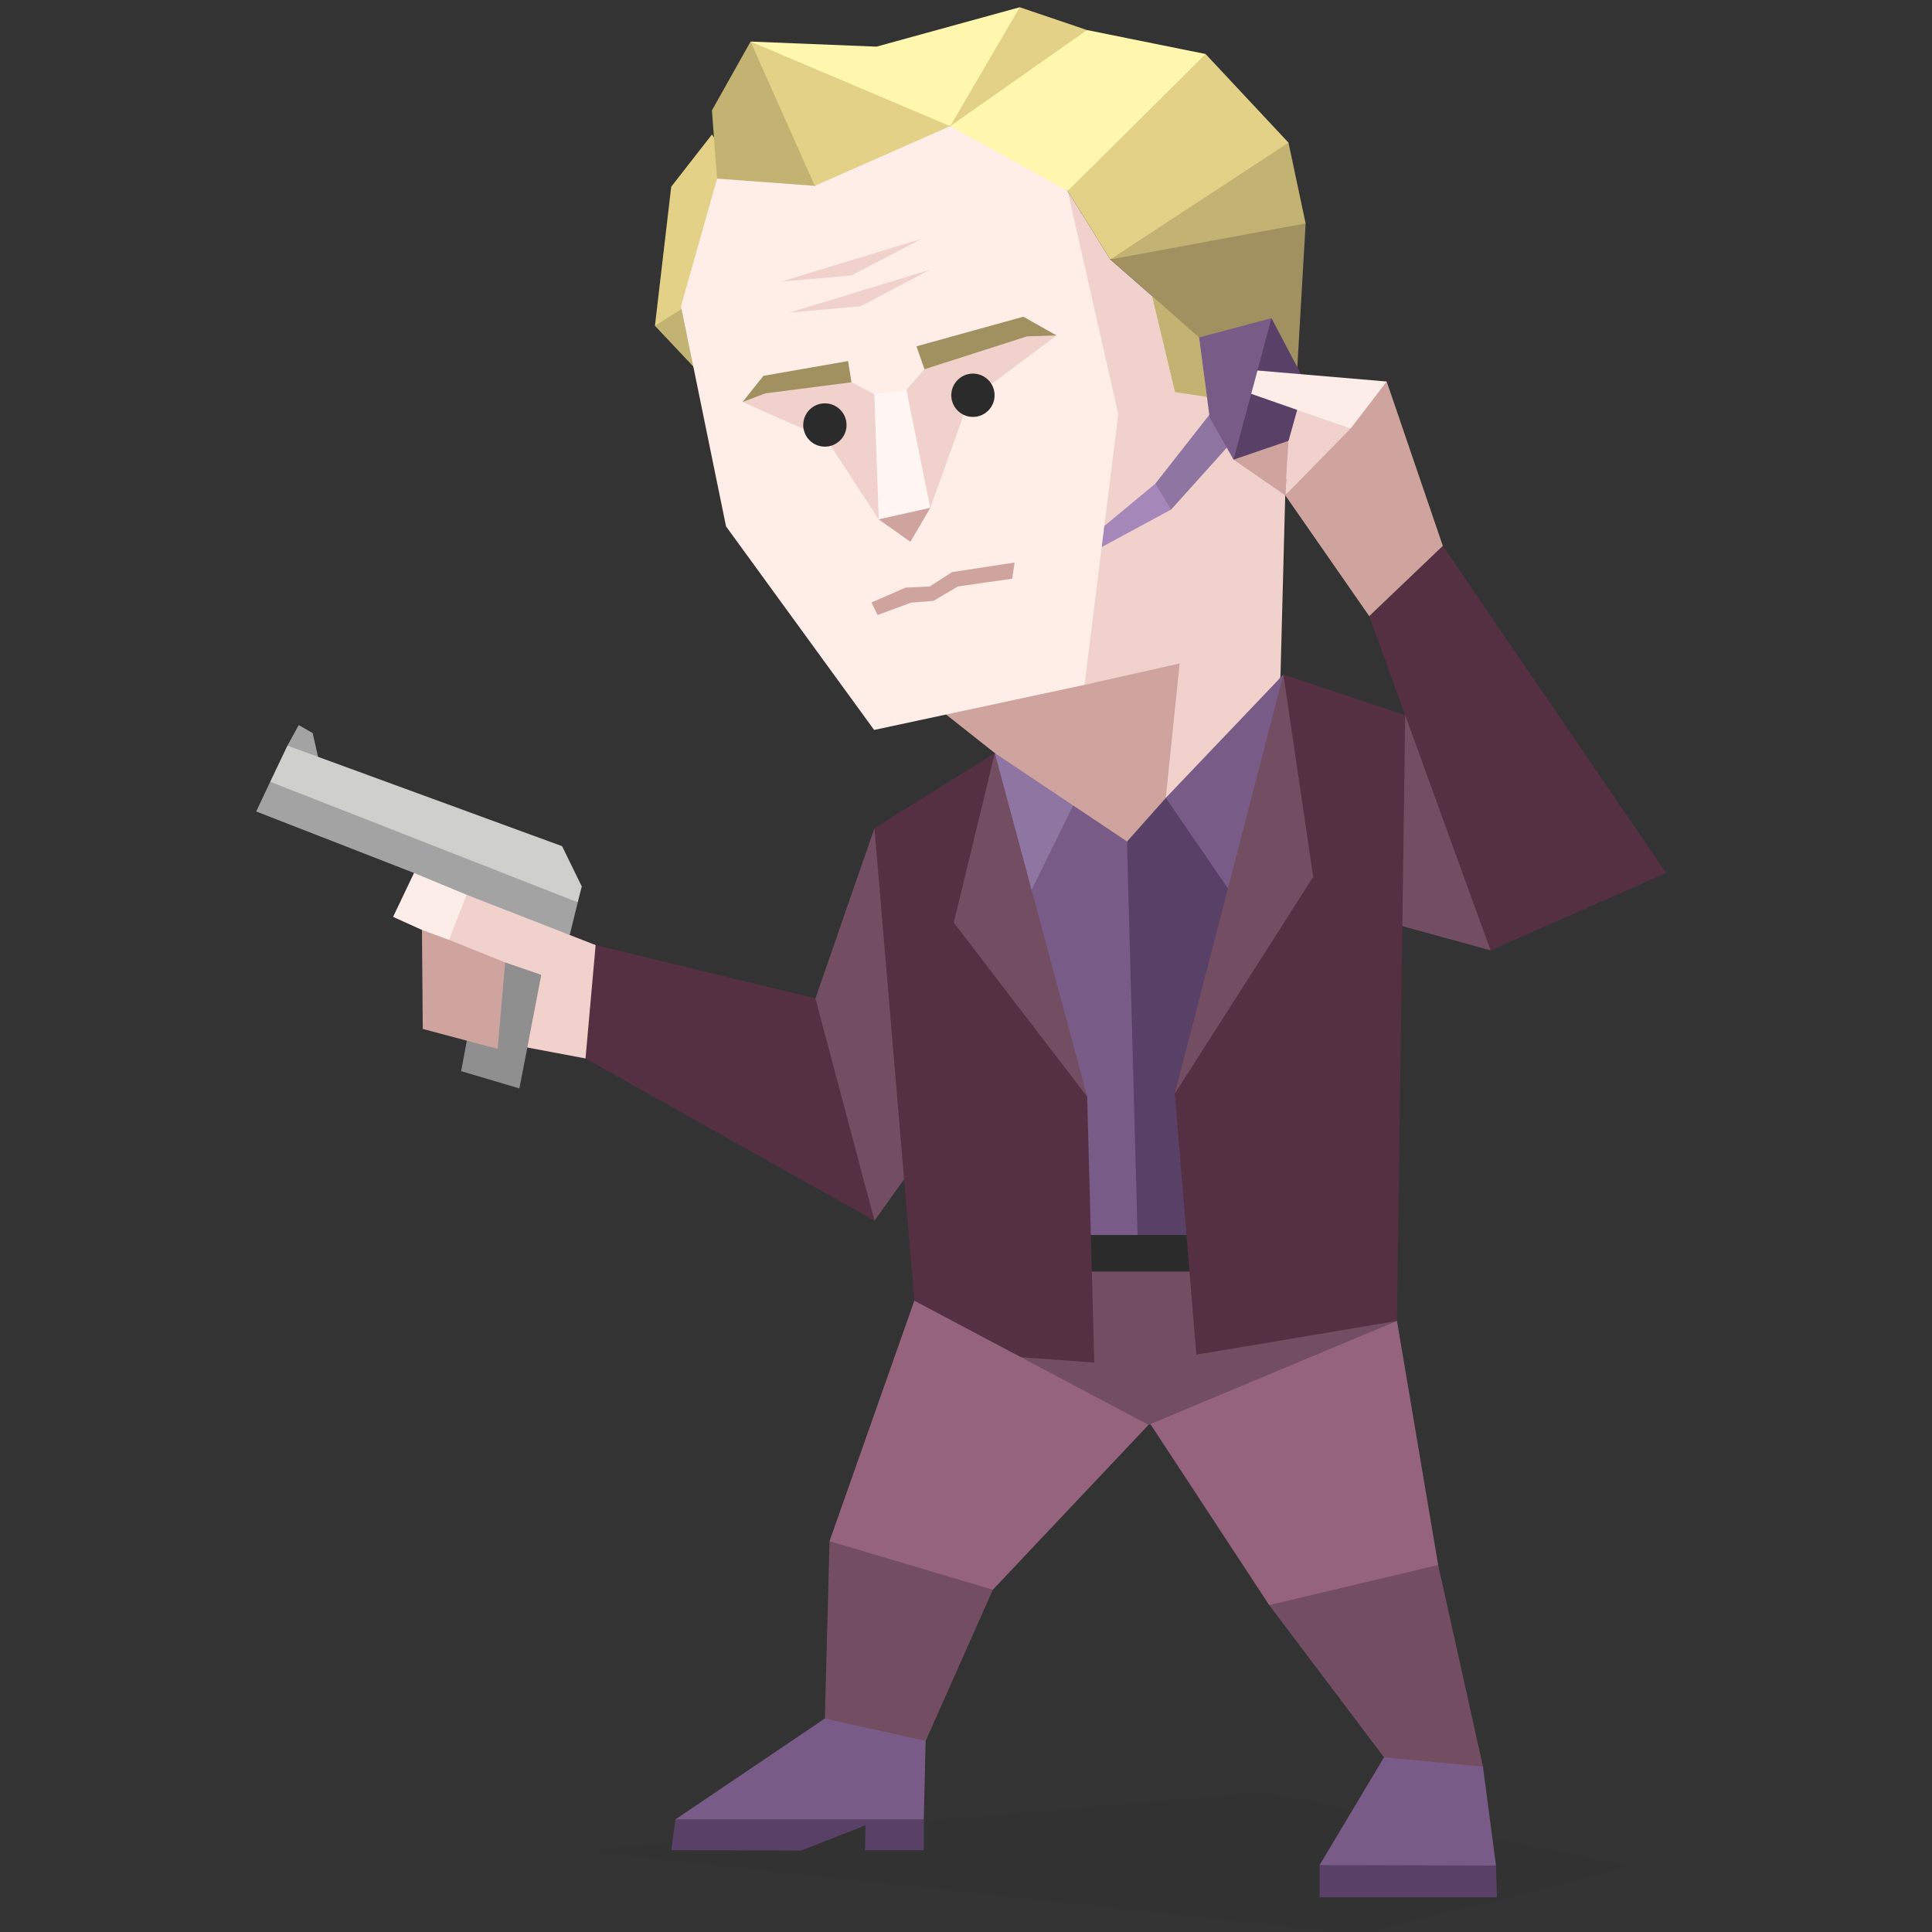 <svg xmlns="http://www.w3.org/2000/svg" viewBox="0 0 400 400"><rect x="0" y="0" width="400" height="400" fill="#333333" stroke="none"/><g fill-rule="evenodd" clip-rule="evenodd"><path opacity=".102" fill="#2b2b2b" d="M120.014 383.158l142.007-12.122 75.833 15.349-56.262 14.115z"/><path fill="#f0d1cc" d="M221.054 39.533l-7.044 85.454 15.726 66.288 22.572-13.702 12.796-37.507 1.071-40.621 6.633-11.159V77.8l-22.926 4.376-4.467-5.509-6.89-15.381-8.646-7.572z"/><path fill="#cfa39e" d="M191.341 144.345l28.276-17.81 4.928 15.253 19.685-4.423-2.873 27.832-8.019 9.023-15.906 1.597-11.466-19.902z"/><path fill="#734d61" d="M290.337 191.747l18.27 5.023 5.611-41.878-23.287-6.81-9.668 21.731zM192.886 260.916l-2.725 18.53 47.632 15.552 36.931-2.188 14.505-19.328-4.626-14.27z"/><path fill="#2b2b2b" d="M284.058 263.256h-89.813v-6.177l12.974-2.766 62.415-.855 14.424 3.621z"/><path fill="#785c87" d="M235.515 255.691h-34.276l-9.802-81.471 14.529-18.305 9.602 10.669 6.617.179 11.153 7.457 5.696 42.763z"/><path fill="#594066" d="M233.334 174.22l2.181 81.471H284.2l-8.63-106.213-9.859-9.825-10.921 16.087-13.428 9.457z"/><path fill="#785c87" d="M265.711 139.651l-24.349 25.546 14.6 21.242 8.545-21.38z"/><path fill="#8f75a1" d="M222.185 166.763l-16.219-10.848 2.567 24.262 5.045 4.067z"/><path fill="#734d61" d="M181.047 171.471l16.424 47.535-5.532 18.514-10.892 15.202-14.415-17.412 2.196-28.597z"/><path fill="#543042" d="M226.551 282.103l-36.388-2.657-9.116-107.975 24.919-15.556 2.563 32.967 16.557 38.184zM289.233 273.482l1.698-125.4-25.22-8.429-6.942 39.763-15.543 47.036 4.467 54.012z"/><path fill="#734d61" d="M243.222 226.452l28.662-44.902-6.173-41.899zM225.086 227.066l-19.12-71.151-8.497 35.105z"/><path fill="#543042" d="M308.607 196.77l36.348-16.032-46.236-67.724-14.677 5.609-.558 8.938zM168.828 206.713l-45.509-11.041-6.473 7.249 2.683 15.27 61.518 34.531z"/><path fill="#a3a3a3" d="M85.718 180.736l4.309 5.286 27.93 7.556 1.662-6.765-53.669-26.811-10.005 1.852-2.9 6.152z"/><path fill="#f0d1cc" d="M121.224 219.144l2.095-23.475-26.713-10.418-5.399 4.988 1.754 4.344.65 9.408.34 6.254 15.229 6.632z"/><path fill="#fcede8" d="M96.606 185.251l-3.645 9.332-2.991 1.803-2.611-3.854-5.975-2.7 4.334-9.096z"/><path fill="#8f8f8f" d="M109.18 216.877l2.881-15.047-7.465-2.563-7.935 10.005.049 5.872-1.233 6.632 12.055 3.569z"/><path fill="#cfa39e" d="M104.596 199.267l-1.569 17.895-15.497-4.134-.171-20.496 5.602 2.051z"/><path fill="#a3a3a3" d="M59.509 154.371l2.35-4.246 2.877 1.648 1.109 4.917-1.518 3.019-4.315-2.3z"/><path fill="#cfcfcc" d="M119.619 186.813l-63.674-24.959 3.564-7.483 56.865 20.819 4.075 8.331z"/><path fill="#96637d" d="M171.745 319.087l17.56-49.788 48.488 25.699-32.234 34.136-17.392 10.628z"/><path fill="#734d61" d="M170.778 355.802l.967-36.715 33.814 10.047-13.911 31.302-14.216 9.083z"/><path fill="#594066" d="M138.987 383.048l.873-6.376 41.034-10.823 10.366 10.823v6.376h-12.175l.098-5.123-13.354 5.221z"/><path fill="#785c87" d="M139.86 376.672l30.918-20.87 20.87 4.634-.388 16.236z"/><path fill="#96637d" d="M262.777 332.323l-24.605-37.487 51.061-21.354 8.521 50.533-6.498 14.22z"/><path fill="#734d61" d="M286.544 363.826l-23.767-31.503 34.977-8.308 9.273 41.74-11.531 11.739z"/><path fill="#594066" d="M309.929 392.81h-36.715v-6.665l22.282-8.651 14.237 8.748z"/><path fill="#785c87" d="M273.214 386.145l13.33-22.319 20.483 1.929 2.706 20.487z"/><path fill="#c2b373" d="M144.373 76.767l-8.777-9.312 3.088-8.427 2.427 4.98 3.262-.626z"/><path fill="#e3d187" d="M135.596 67.455l5.515-3.447 16.844-15.834-9.485-11.194 1.589-5.339-2.665-3.79-8.427 10.814z"/><path fill="#c2b373" d="M148.47 36.978l-1.076-14.114 8.003-14.256 15.87 20.928-2.576 8.939-9.361 3.699z"/><path fill="#e3d187" d="M155.397 8.608l13.294 29.867 24.626-1.076 3.418-11.281L185.03 14.79z"/><path fill="#fff7ad" d="M155.397 8.608l41.338 17.51 9.079-9.504L211.125 1.5l-29.663 8.156z"/><path fill="#e3d187" d="M211.125 1.5l-14.39 24.618 20.876-8.802 7.447-11.094z"/><path fill="#fff7ad" d="M221.054 39.533l-15.52-5.503-8.799-7.912 28.323-19.896 24.544 4.958-2.999 10.392z"/><path fill="#e3d187" d="M229.879 53.714l-8.825-14.181 28.548-28.353 17.163 18.356-1.916 9.407z"/><path fill="#c2b373" d="M270.317 46.261l-4.256 2.95-36.182 4.503 36.886-24.178z"/><path fill="#a19161" d="M268.311 80.938l2.006-34.677-40.438 7.453 8.646 7.572 11.357 20.89 5.51 1.99z"/><path fill="#cfa39e" d="M255.392 95.165l10.702 7.373.687-11.271-5.119-2.46"/><path fill="#cfa39e" d="M283.484 127.561l-17.39-25.025 7.552-9.039 5.981-4.766-.395-5.781 7.866-3.964 11.621 34.028z"/><path fill="#ffede8" d="M231.523 85.765l-6.978 56.023-43.567 9.338-30.659-42.137-9.328-45.56 7.479-26.451 20.223 1.499 28.042-12.359 24.319 13.415z"/><path fill="#f0d1cc" d="M170.073 77.597l6.219 1.542 4.724 2.476 2.541 3.583 4.102-4.509 3.739-4.242 3.406-3.806 17.578-4.928 6.368 1.736-18.233 13.614-7.912 22.089-4.498 3.138-6.175-.751-10.824-16.61-17.364-7.703 4.844-3.743z"/><path fill="#a687ba" d="M228.642 108.9l-.541 4.358 14.379-7.77v-4.149l-3.299-1.184z"/><path fill="#8f75a1" d="M253.911 81.377l-14.726 18.778 3.295 5.333 14.1-15.678v-6.872z"/><path fill="#785c87" d="M248.251 69.874l2.201 16.609 4.94 8.682 6.258-6.995 1.595-22.3z"/><path fill="#594066" d="M263.245 65.87l-7.853 29.295 11.389-3.898 1.754-2.904 1.655-9.318z"/><path fill="#f0d1cc" d="M266.094 102.538l.687-11.271 1.798-6.442 6.735-1.438 4.313 5.344z"/><path fill="#fcede8" d="M260.34 76.71l26.758 2.276-7.471 9.745-20.581-7.193z"/><path fill="#a19161" d="M176.292 79.139l-.71-4.385-17.521 3.055-4.317 5.417 4.699-1.782zM189.748 71.699l1.65 4.746 21.228-6.801 6.124-.193-6.876-3.88z"/><path fill="#fff5f2" d="M187.659 80.689l-6.643.926.916 25.924 10.673-2.387z"/><path fill="#cfa39e" d="M210.071 116.468l-.516 3.343-11.245 1.611-5.048 2.981-4.633.366-6.941 2.562-1.262-2.593 7.062-3.08 5.011-.234 4.614-2.976z"/><path d="M170.783 83.509c2.476 0 4.484 2.008 4.484 4.484s-2.008 4.482-4.484 4.482-4.484-2.006-4.484-4.482c-.001-2.476 2.008-4.484 4.484-4.484M201.436 77.353c2.474 0 4.484 2.008 4.484 4.484s-2.011 4.484-4.484 4.484c-2.476 0-4.484-2.008-4.484-4.484.001-2.476 2.008-4.484 4.484-4.484" fill="#2b2b2b"/><path fill="#c2b373" d="M238.525 61.284l4.757 19.894 6.6.998-1.631-12.302z"/><path fill="#cfa39e" d="M188.493 112.179l-6.561-4.64 10.673-2.387z"/><path fill="#f0d1cc" d="M161.65 58.326l14.693-1.31 14.348-7.53zM163.446 64.72l14.696-1.31 14.347-7.53z"/></g></svg>